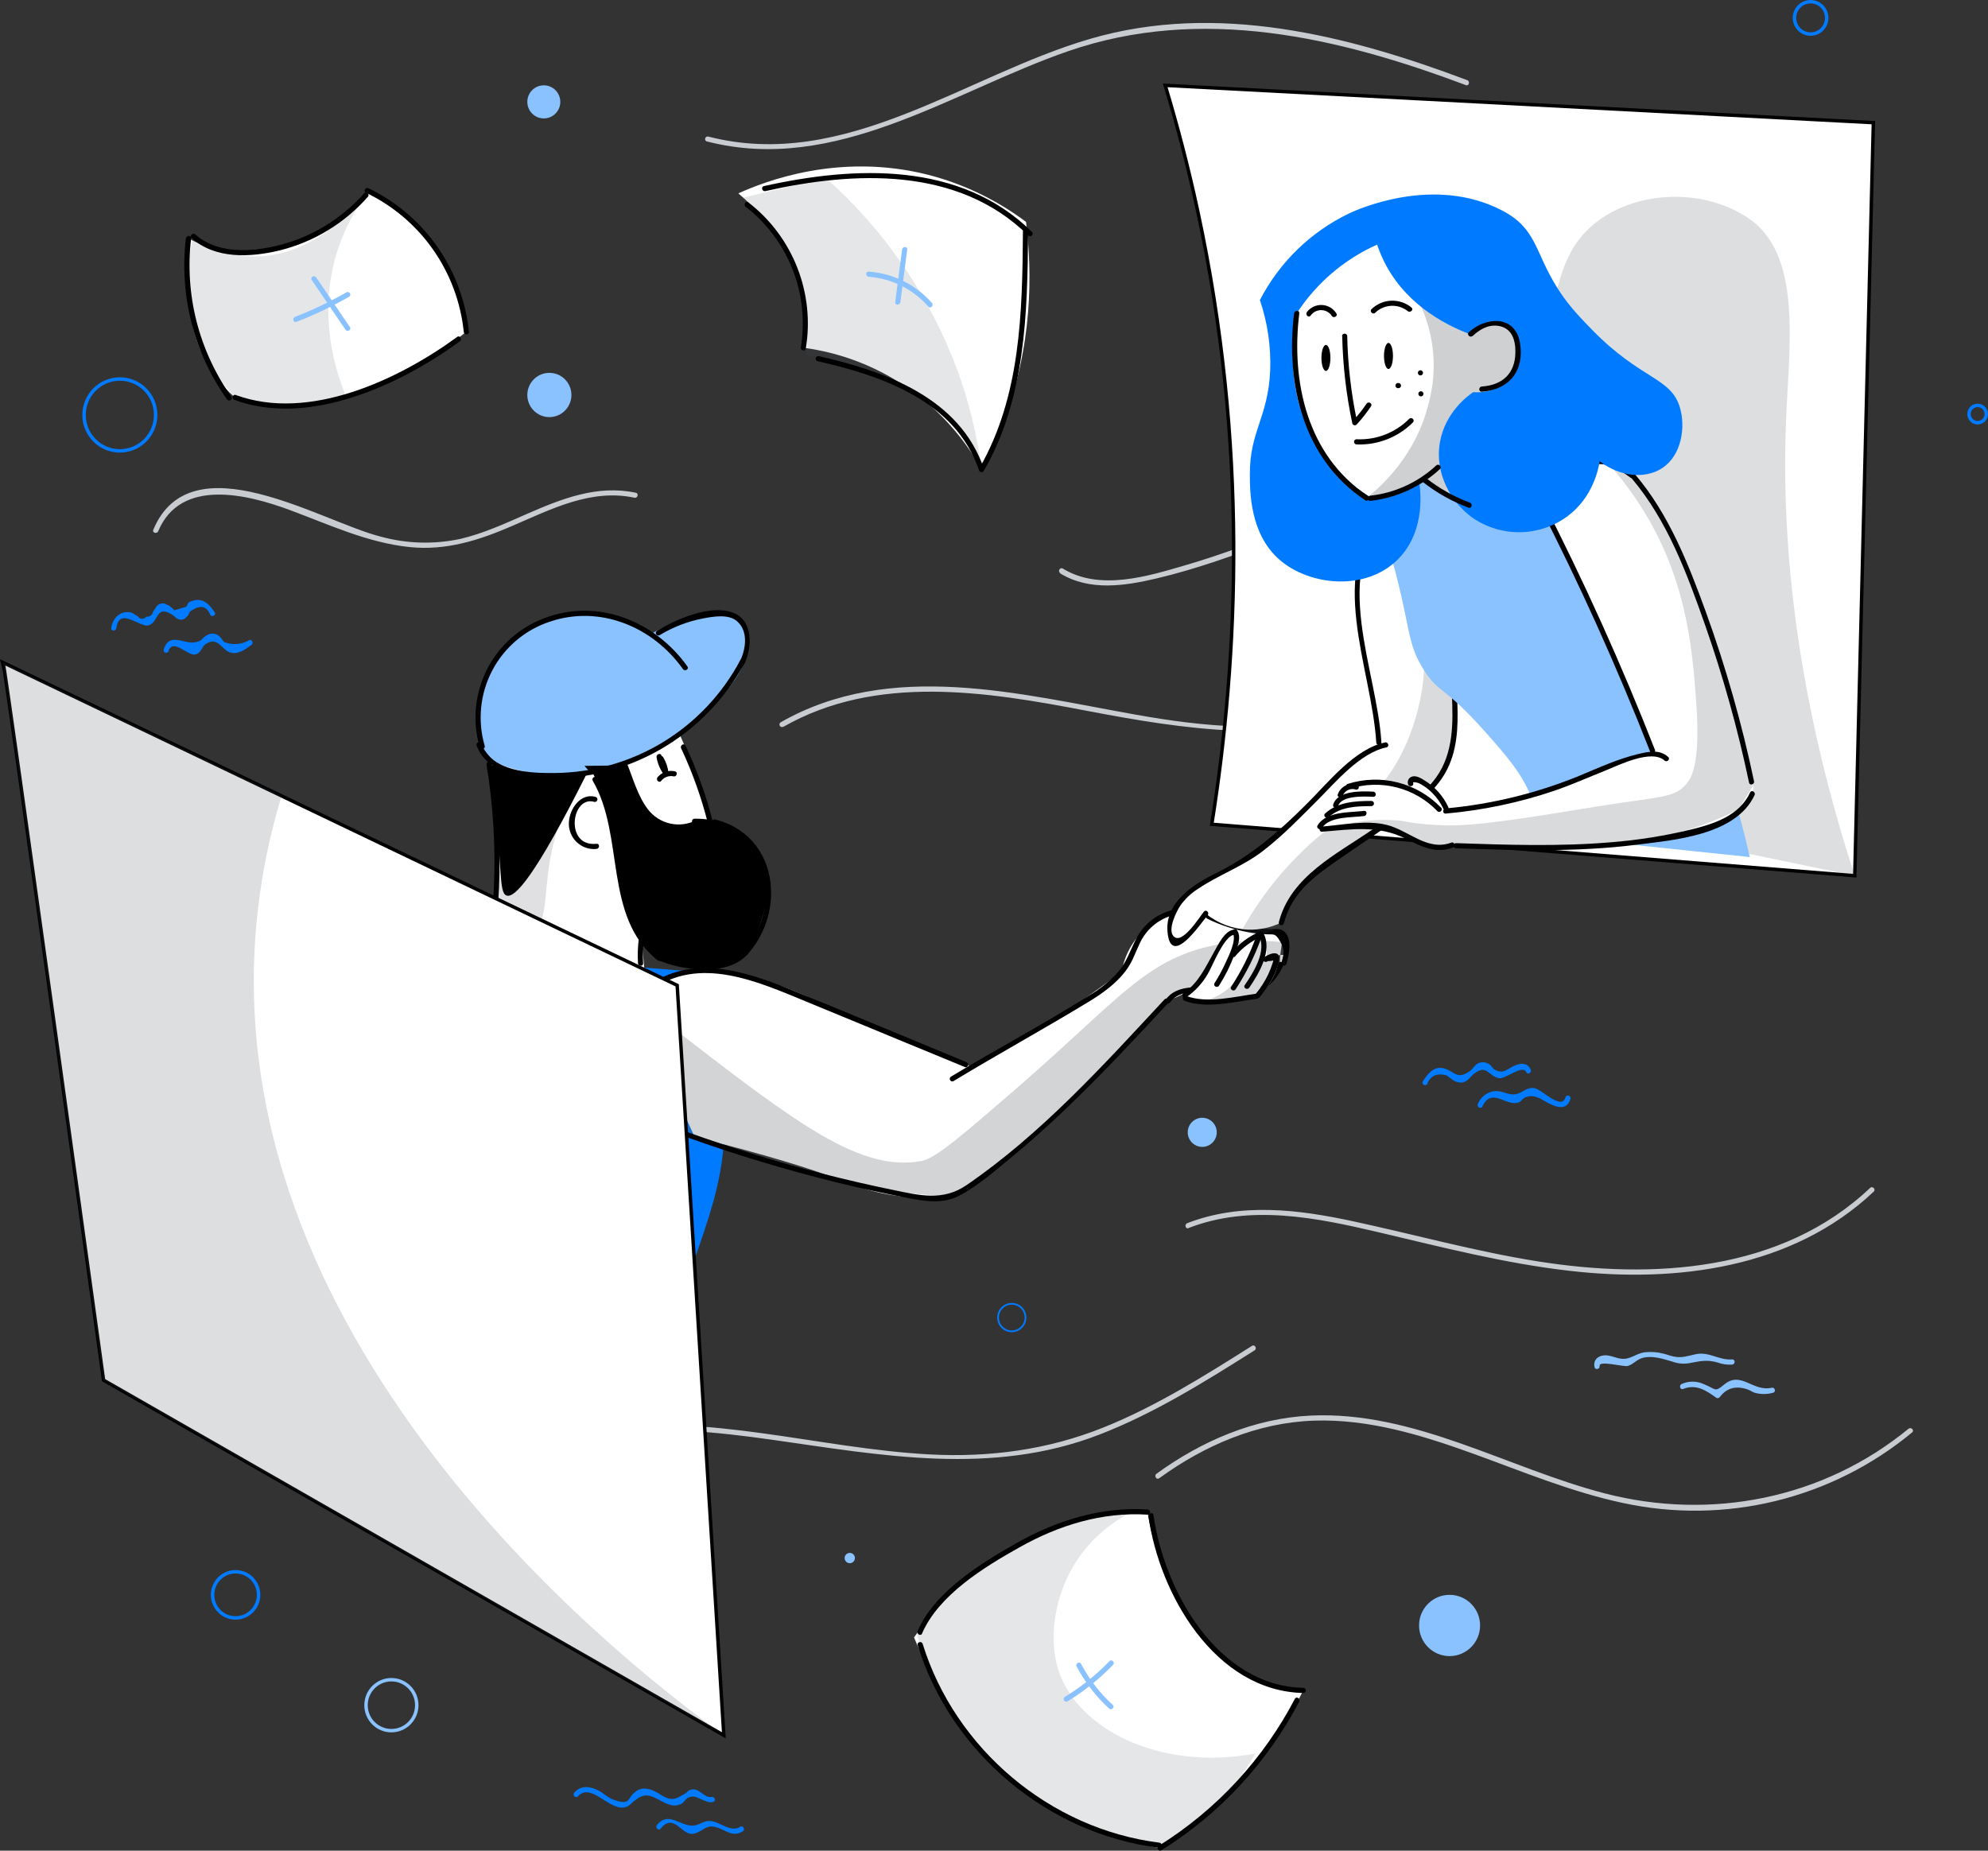 <svg width="580" height="540" viewBox="0 0 580 540" fill="none" xmlns="http://www.w3.org/2000/svg">
<rect x="0" y="0" width="580" height="540" fill="#333333" stroke="none"/>
<g clip-path="url(#clip0_2124_17078)">
<path d="M46.149 155.02C52.72 139.273 72.354 144.304 84.536 148.814C95.958 153.052 107.29 158.384 119.542 159.63C130.204 160.724 139.875 157.621 149.547 153.413C160.839 148.553 172.481 142.527 185.103 145.228C186.043 145.429 186.453 143.983 185.503 143.782C174.341 141.392 163.939 145.49 153.838 149.908C147.477 152.69 141.105 155.653 134.314 157.24C126.653 158.888 118.709 158.667 111.15 156.597C93.827 152.288 55.731 128.226 44.719 154.588C44.339 155.482 45.799 155.874 46.159 154.99L46.149 155.02Z" fill="#C8CCD1"/>
<path d="M133.552 438.909C154.435 412.547 195.402 415.871 224.898 420.049C257.173 424.618 289.259 430.765 320.704 418.613C336.787 412.396 351.489 403.177 366.032 394.008C366.842 393.496 366.092 392.19 365.272 392.702C351.339 401.49 337.267 410.358 321.944 416.514C305.661 423.052 288.658 425.301 271.185 424.377C238.67 422.64 206.414 412.105 173.689 417.106C158.356 419.446 142.423 425.311 132.492 437.845C131.891 438.598 132.942 439.672 133.552 438.909Z" fill="#C8CCD1"/>
<path d="M338.198 431.337C351.41 421.726 366.802 415.108 383.275 414.525C399.278 413.973 414.741 418.733 429.613 424.096C444.106 429.328 458.428 435.354 473.551 438.558C488.242 441.736 503.458 441.534 518.06 437.967C532.662 434.4 546.271 427.56 557.865 417.96C558.616 417.347 557.545 416.283 556.805 416.896C531.951 437.292 499.225 443.77 468.22 435.756C439.745 428.374 412.63 411.653 382.405 413.049C365.982 413.812 350.6 420.431 337.397 430.031C336.627 430.594 337.397 431.899 338.157 431.337H338.198Z" fill="#C8CCD1"/>
<path d="M346.74 358.326C364.853 351.296 384.177 355.313 402.43 359.611C420.683 363.91 439.046 368.65 457.779 370.789C488.915 374.424 522.981 370.106 546.665 347.691C547.365 347.018 546.305 345.953 545.605 346.616C519.7 371.171 481.994 373.35 448.588 368.037C430.465 365.155 412.802 360.244 394.889 356.378C378.886 352.913 362.053 350.814 346.37 356.91C345.48 357.251 345.87 358.707 346.77 358.356L346.74 358.326Z" fill="#C8CCD1"/>
<path d="M228.528 212.083C255.673 196.597 287.788 201.789 316.923 207.373C346.058 212.957 374.813 217.265 403.578 207.443C417.726 202.564 430.841 195.071 442.245 185.349C442.985 184.726 441.925 183.662 441.185 184.285C426.741 196.569 409.564 205.181 391.106 209.391C371.203 213.871 351.199 212.083 331.356 208.528C297.41 202.502 259.853 192.459 227.778 210.747C227.605 210.847 227.48 211.012 227.428 211.205C227.376 211.398 227.403 211.603 227.503 211.777C227.602 211.95 227.766 212.076 227.958 212.128C228.151 212.18 228.356 212.153 228.528 212.053V212.083Z" fill="#C8CCD1"/>
<path d="M309.283 167.292C317.935 172.565 328.126 170.968 337.508 168.759C349.11 166.027 360.332 161.93 371.514 157.712C393.958 149.235 416.712 140.066 441.106 140.639C441.305 140.639 441.496 140.56 441.636 140.418C441.777 140.277 441.856 140.085 441.856 139.886C441.856 139.686 441.777 139.494 441.636 139.353C441.496 139.212 441.305 139.132 441.106 139.132C418.922 138.57 397.978 146.032 377.505 153.785C367.143 157.712 356.791 161.719 346.15 164.832C334.888 168.146 320.925 172.515 310.083 165.906C309.253 165.404 308.503 166.71 309.323 167.212L309.283 167.292Z" fill="#C8CCD1"/>
<path d="M206.265 41.275C243.902 50.977 277.658 26.683 311.643 14.933C350.48 1.506 390.407 10.816 427.663 24.845C428.574 25.187 428.964 23.731 428.064 23.389C393.168 10.253 354.911 0.552 318.045 11.338C281.568 21.973 246.522 50.133 206.655 39.849C206.56 39.823 206.461 39.816 206.363 39.828C206.265 39.84 206.17 39.872 206.084 39.921C205.911 40.019 205.783 40.184 205.73 40.377C205.677 40.57 205.703 40.776 205.801 40.95C205.9 41.124 206.063 41.252 206.255 41.306L206.265 41.275Z" fill="#C8CCD1"/>
<path d="M156.496 114.789C156.894 114.789 157.275 114.63 157.557 114.348C157.838 114.065 157.996 113.682 157.996 113.282C157.996 112.883 157.838 112.5 157.557 112.217C157.275 111.935 156.894 111.776 156.496 111.776C156.098 111.776 155.717 111.935 155.435 112.217C155.154 112.5 154.996 112.883 154.996 113.282C154.996 113.682 155.154 114.065 155.435 114.348C155.717 114.63 156.098 114.789 156.496 114.789Z" fill="#007BFF"/>
<path d="M416.391 316.257C417.341 313.857 419.231 313.033 422.042 313.776C422.652 314.259 423.272 314.71 423.902 315.162C424.614 315.634 425.449 315.885 426.302 315.885C428.243 315.755 428.813 314.188 430.203 313.174C433.804 310.533 434.204 313.907 437.204 314.58C439.205 315.042 444.206 310.412 445.296 312.842C445.696 313.716 446.986 312.953 446.586 312.079C445.586 309.88 443.335 310.171 441.445 311.135C439.555 312.099 438.505 313.415 436.134 312.139C435.464 311.768 435.074 310.824 434.364 310.452C433.996 310.211 433.581 310.049 433.148 309.976C432.714 309.903 432.27 309.922 431.843 310.03C430.393 310.372 429.903 311.748 428.843 312.521C425.222 315.042 424.712 312.983 421.772 311.888C418.641 310.723 416.681 313.063 415.121 315.524C414.6 316.347 415.901 317.101 416.421 316.287L416.391 316.257Z" fill="#007BFF"/>
<path d="M432.463 322.875C435.274 317 439.314 323.015 443.085 321.66C443.855 321.388 444.085 320.716 444.645 320.394C447.166 319.008 449.206 320.465 451.276 321.619C453.707 322.975 457.147 324.391 458.178 320.545C458.212 320.359 458.176 320.168 458.077 320.008C457.978 319.848 457.822 319.731 457.641 319.68C457.46 319.63 457.267 319.649 457.099 319.735C456.932 319.821 456.803 319.966 456.737 320.143C455.647 324.16 449.736 317.833 447.736 317.512C445.315 317.12 444.415 318.848 442.245 319.259C439.844 319.721 438.244 317.964 435.664 318.436C434.667 318.618 433.732 319.051 432.947 319.693C432.162 320.336 431.552 321.168 431.173 322.112C430.753 322.975 432.043 323.749 432.463 322.875Z" fill="#007BFF"/>
<path d="M33.956 183.24C34.797 176.803 40.958 183.361 43.448 182.437C46.378 181.362 45.448 176.662 49.829 179.103C51.149 179.836 51.829 181.282 53.58 180.679C54.08 180.509 54.39 179.926 54.8 179.675C55.011 179.306 55.198 178.923 55.36 178.53C58.24 176.351 60.251 176.662 61.361 179.434C61.901 180.237 63.201 179.434 62.661 178.681C60.581 175.618 58.591 174.061 55.14 175.728C54.69 175.949 54.66 176.853 54.3 177.064L50.869 178.068C50.418 177.585 49.926 177.141 49.399 176.742C48.399 176.441 48.179 175.859 47.009 176.11C45.628 176.401 45.468 177.506 44.678 178.39C44.618 178.849 44.384 179.267 44.024 179.557C43.664 179.847 43.207 179.986 42.748 179.946C41.754 180.85 40.894 180.79 40.167 179.765C39.227 179.414 38.867 178.761 37.857 178.651C34.856 178.209 32.806 180.569 32.456 183.26C32.336 184.214 33.836 184.214 33.956 183.26V183.24Z" fill="#007BFF"/>
<path d="M49.15 189.989C50.39 186.123 54.8 191.335 56.801 190.994C58.801 190.652 58.741 188.694 60.111 187.85C63.882 185.53 64.602 190.029 67.663 190.511C69.783 190.843 71.793 189.336 73.364 188.171C74.134 187.599 73.364 186.293 72.604 186.866C71.531 187.461 70.342 187.816 69.12 187.906C67.898 187.996 66.67 187.819 65.522 187.388C64.972 187.077 64.632 186.153 64.102 185.761C63.636 185.294 63.03 184.994 62.378 184.907C61.725 184.82 61.063 184.951 60.492 185.279C58.671 186.193 59.431 186.986 56.751 187.438C53.6 187.981 49.38 184.295 47.749 189.547C47.459 190.471 48.9 190.873 49.2 189.949L49.15 189.989Z" fill="#007BFF"/>
<path d="M168.59 524.183C172.3 519.894 177.721 528.3 182.162 527.366C183.652 527.055 183.922 526.362 185.003 525.508C187.863 523.178 189.413 523.61 192.534 525.307C194.534 526.392 196.605 527.487 198.815 526.312C199.555 525.93 200.045 524.866 200.725 524.544C202.596 523.64 203.626 524.715 205.126 525.237C206.336 525.649 206.636 526.03 207.997 525.779C208.997 525.599 208.547 524.142 207.597 524.323C205.526 524.715 204.196 521.943 202.116 522.114C200.735 522.224 200.715 522.917 199.665 523.48C197.585 524.584 196.585 525.488 194.244 524.484C193.244 524.082 192.344 523.339 191.374 522.867C190.272 522.209 189.015 521.863 187.733 521.863C186.706 521.957 185.744 522.408 185.013 523.138C182.782 525.066 184.012 526.985 178.462 524.936C177.406 524.353 176.403 523.681 175.461 522.927C172.861 521.371 169.74 520.547 167.55 523.068C166.92 523.801 167.97 524.876 168.61 524.132L168.59 524.183Z" fill="#007BFF"/>
<path d="M192.724 533.582C196.414 529.043 198.545 534.858 201.645 535.099C203.806 535.27 205.546 532.809 207.716 532.94C211.077 533.14 213.347 536.525 216.718 534.325C217.518 533.803 216.768 532.498 215.958 533.03C213.157 534.858 209.957 531.453 207.136 531.333C205.036 531.242 204.006 532.709 201.955 532.699C198.285 532.699 194.954 528.461 191.663 532.518C191.063 533.271 192.114 534.336 192.724 533.582Z" fill="#007BFF"/>
<path d="M34.965 131.56C40.732 131.56 45.407 126.866 45.407 121.075C45.407 115.285 40.732 110.591 34.965 110.591C29.198 110.591 24.523 115.285 24.523 121.075C24.523 126.866 29.198 131.56 34.965 131.56Z" stroke="#007BFF" stroke-miterlimit="10"/>
<path d="M295.188 388.464C297.398 388.464 299.189 386.666 299.189 384.447C299.189 382.229 297.398 380.43 295.188 380.43C292.979 380.43 291.188 382.229 291.188 384.447C291.188 386.666 292.979 388.464 295.188 388.464Z" stroke="#007BFF" stroke-width="0.5" stroke-miterlimit="10"/>
<path d="M68.731 472.091C72.437 472.091 75.442 469.074 75.442 465.352C75.442 461.63 72.437 458.613 68.731 458.613C65.024 458.613 62.02 461.63 62.02 465.352C62.02 469.074 65.024 472.091 68.731 472.091Z" stroke="#007BFF" stroke-miterlimit="10"/>
<path d="M528.24 9.942C530.836 9.942 532.941 7.829 532.941 5.222C532.941 2.615 530.836 0.502 528.24 0.502C525.644 0.502 523.539 2.615 523.539 5.222C523.539 7.829 525.644 9.942 528.24 9.942Z" stroke="#007BFF" stroke-miterlimit="10"/>
<path d="M576.977 123.345C578.369 123.345 579.497 122.212 579.497 120.814C579.497 119.417 578.369 118.284 576.977 118.284C575.585 118.284 574.457 119.417 574.457 120.814C574.457 122.212 575.585 123.345 576.977 123.345Z" stroke="#007BFF" stroke-miterlimit="10"/>
<path d="M160.279 121.708C163.831 121.708 166.71 118.817 166.71 115.25C166.71 111.684 163.831 108.793 160.279 108.793C156.727 108.793 153.848 111.684 153.848 115.25C153.848 118.817 156.727 121.708 160.279 121.708Z" fill="#8AC2FF"/>
<path d="M158.658 34.557C161.315 34.557 163.469 32.394 163.469 29.727C163.469 27.059 161.315 24.896 158.658 24.896C156.002 24.896 153.848 27.059 153.848 29.727C153.848 32.394 156.002 34.557 158.658 34.557Z" fill="#8AC2FF"/>
<path d="M422.913 483.228C427.829 483.228 431.815 479.226 431.815 474.29C431.815 469.354 427.829 465.352 422.913 465.352C417.997 465.352 414.012 469.354 414.012 474.29C414.012 479.226 417.997 483.228 422.913 483.228Z" fill="#8AC2FF"/>
<path d="M350.758 334.645C353.095 334.645 354.989 332.743 354.989 330.397C354.989 328.051 353.095 326.149 350.758 326.149C348.422 326.149 346.527 328.051 346.527 330.397C346.527 332.743 348.422 334.645 350.758 334.645Z" fill="#8AC2FF"/>
<path d="M114.19 504.98C118.278 504.98 121.592 501.653 121.592 497.549C121.592 493.444 118.278 490.117 114.19 490.117C110.103 490.117 106.789 493.444 106.789 497.549C106.789 501.653 110.103 504.98 114.19 504.98Z" stroke="#8AC2FF" stroke-miterlimit="10"/>
<path d="M247.922 456.123C248.32 456.123 248.701 455.964 248.983 455.681C249.264 455.399 249.422 455.016 249.422 454.616C249.422 454.217 249.264 453.834 248.983 453.551C248.701 453.269 248.32 453.11 247.922 453.11C247.524 453.11 247.143 453.269 246.861 453.551C246.58 453.834 246.422 454.217 246.422 454.616C246.422 455.016 246.58 455.399 246.861 455.681C247.143 455.964 247.524 456.123 247.922 456.123Z" fill="#8AC2FF"/>
<path d="M466.72 398.578C466.32 396.84 473.791 398.899 474.881 398.578C476.661 398.045 477.431 396.649 479.432 396.167C482.272 395.494 485.203 396.519 487.893 397.292C489.719 397.97 491.706 398.079 493.594 397.603C496.595 397.041 498.335 396.74 501.246 397.603C502.552 398.073 503.942 398.265 505.326 398.166C506.326 398.095 506.326 396.589 505.326 396.659C501.486 396.941 498.615 394.329 494.754 395.133C492.374 395.635 490.754 396.318 488.293 395.816C487.293 395.615 486.293 395.203 485.293 394.972C483.475 394.5 481.586 394.37 479.722 394.591C477.151 395.002 475.721 396.71 473.111 396.469C471.48 396.328 469.79 395.364 468.11 395.464C466.04 395.605 464.769 396.971 465.219 398.929C465.429 399.873 466.88 399.471 466.67 398.527L466.72 398.578Z" fill="#8AC2FF"/>
<path d="M491.042 405.286C494.893 403.72 497.833 405.788 500.774 407.877C500.944 407.965 501.141 407.986 501.326 407.936C501.511 407.886 501.671 407.768 501.774 407.606C503.924 404.784 506.685 404.362 509.775 405.377C510.526 405.628 511.156 406.12 511.916 406.381C513.675 406.878 515.537 406.878 517.297 406.381C518.237 406.17 517.847 404.714 516.897 404.925C511.316 406.18 507.965 399.903 503.044 403.981C500.144 406.371 500.814 405.346 497.143 403.9C496.131 403.417 495.027 403.159 493.906 403.145C492.786 403.131 491.676 403.361 490.652 403.82C489.772 404.181 490.162 405.638 491.052 405.266L491.042 405.286Z" fill="#8AC2FF"/>
<path d="M54.976 69.566C54.478 73.829 54.361 78.127 54.626 82.411C55.036 89.23 55.686 99.775 62.547 109.366C64.282 111.801 66.296 114.023 68.549 115.984C73.683 117.506 79.007 118.291 84.361 118.314C96.273 118.314 105.095 114.478 113.366 110.762C121.484 107.099 129.104 102.411 136.04 96.812C135.821 94.132 135.362 91.477 134.67 88.879C129.739 70.259 114.176 59.755 107.125 55.577C104.19 59.237 100.763 62.472 96.943 65.188C93.093 67.929 85.151 73.573 73.789 73.955C67.248 74.131 60.771 72.62 54.976 69.566Z" fill="white"/>
<path d="M215.414 56.42C218.285 58.852 220.929 61.542 223.315 64.454C227.522 69.224 230.769 74.766 232.877 80.774C235.029 87.448 235.544 94.545 234.377 101.462C245.209 102.891 255.556 106.85 264.588 113.021C273.62 119.191 281.086 127.402 286.386 136.993C288.7 132.743 290.741 128.349 292.497 123.837C301.399 100.94 301.149 79.458 299.349 64.756C290.842 58.355 281.168 53.691 270.874 51.027C244.789 44.369 223.025 52.986 215.414 56.42Z" fill="white"/>
<path d="M266.665 477.775C267.665 480.235 269.225 483.62 271.235 487.557C274.046 493.07 278.357 501.506 284.628 509.199C295.91 523.008 309.502 529.435 315.193 532.076C322.589 535.48 330.402 537.884 338.427 539.227C344.302 535.592 349.83 531.42 354.94 526.764C365.339 517.256 373.903 505.906 380.204 493.281C375.91 493.079 371.68 492.152 367.692 490.539C358.79 486.914 353.75 480.828 350.119 476.349C339.857 463.675 336.217 449.575 334.776 441.199C321.337 441.414 308.143 444.849 296.292 451.218C284.441 457.587 274.277 466.706 266.645 477.815L266.665 477.775Z" fill="white"/>
<path opacity="0.14" d="M330.506 441.059C322.7 444.833 316.288 450.997 312.193 458.664C307.502 467.592 306.002 478.639 308.782 487.296C314.323 504.499 338.287 516.861 366.252 511.659C359.772 523.308 350.13 532.868 338.448 539.227C332.208 538.132 326.093 536.413 320.194 534.095C308.465 529.528 297.786 522.608 288.809 513.758C278.692 503.371 271.344 490.592 267.445 476.6C275.837 465.028 286.916 455.688 299.721 449.394C309.381 444.727 319.819 441.9 330.506 441.059Z" fill="#474C54"/>
<path opacity="0.14" d="M106.796 56.862C103.241 61.683 100.469 67.038 98.585 72.73C92.243 92.022 98.304 109.225 100.805 115.311C90.421 119.025 79.118 119.261 68.589 115.984C62.771 109.809 58.605 102.254 56.48 94.025C54.355 85.796 54.34 77.16 56.437 68.924C60.483 71.809 65.138 73.716 70.04 74.497C90.453 77.581 105.776 58.188 106.796 56.862Z" fill="#474C54"/>
<path opacity="0.14" d="M216.824 57.666C222.177 61.983 226.575 67.373 229.736 73.493C232.24 78.411 233.929 83.706 234.737 89.17C235.52 93.939 235.692 98.788 235.247 103.601C240.68 104.631 246.029 106.065 251.25 107.889C260.462 111.113 268.473 113.915 275.724 120.945C280.38 125.495 284.015 130.99 286.386 137.064C285.121 127.206 282.773 117.519 279.385 108.181C271.356 86.52 258.13 67.182 240.878 51.881L216.824 57.666Z" fill="#474C54"/>
<path d="M54.228 69.566C52.275 86.177 56.554 102.921 66.23 116.536C66.79 117.32 68.09 116.536 67.53 115.783C58.012 102.394 53.814 85.92 55.758 69.586C55.868 68.582 54.368 68.582 54.258 69.586L54.228 69.566Z" fill="black"/>
<path d="M55.907 69.476C62.818 75.652 72.999 75.12 81.491 73.091C91.492 70.636 100.506 65.169 107.325 57.424C107.965 56.701 106.905 55.637 106.265 56.36C100.335 63.092 92.69 68.074 84.151 70.771C75.61 73.423 64.148 74.788 56.957 68.391C56.237 67.748 55.176 68.803 55.897 69.456L55.907 69.476Z" fill="black"/>
<path d="M68.389 116.677C90.093 124.711 116.727 112.318 134.15 99.604C134.931 99.042 134.15 97.726 133.4 98.299C116.257 110.832 90.153 123.104 68.789 115.251C67.879 114.919 67.489 116.375 68.389 116.707V116.677Z" fill="black"/>
<path d="M106.756 56.229C114.578 59.971 121.312 65.668 126.31 72.775C131.309 79.882 134.405 88.159 135.301 96.812C135.391 97.817 136.891 97.817 136.801 96.812C135.901 87.898 132.735 79.365 127.607 72.031C122.479 64.698 115.561 58.811 107.516 54.934C106.646 54.512 105.885 55.808 106.756 56.229Z" fill="black"/>
<path d="M269.015 476.61C273.906 465.352 287.138 457.258 297.41 451.503C308.892 445.036 321.554 441.119 334.796 441.953C335.796 442.013 335.796 440.506 334.796 440.446C321.314 439.592 308.342 443.62 296.66 450.208C286.228 456.083 272.655 464.458 267.725 475.887C267.334 476.771 268.635 477.534 269.015 476.65V476.61Z" fill="black"/>
<path d="M335.075 442.494C338.285 465.261 354.488 493.401 380.222 493.994C380.421 493.994 380.612 493.914 380.753 493.773C380.894 493.632 380.973 493.44 380.973 493.241C380.973 493.041 380.894 492.849 380.753 492.708C380.612 492.567 380.421 492.487 380.222 492.487C355.198 491.905 339.635 464.157 336.525 442.063C336.385 441.109 334.945 441.51 335.075 442.464V442.494Z" fill="black"/>
<path d="M267.733 480.054C277.475 511.478 305.74 535.129 338.256 539.166C339.206 539.287 339.196 537.78 338.256 537.66C306.42 533.703 278.705 510.353 269.184 479.653C268.894 478.729 267.443 479.12 267.733 480.054Z" fill="black"/>
<path d="M338.835 539.88C355.857 529.278 369.744 514.294 379.052 496.485C379.502 495.621 378.212 494.858 377.762 495.721C368.579 513.306 354.876 528.102 338.075 538.574C337.265 539.086 338.015 540.392 338.835 539.88Z" fill="black"/>
<path d="M217.555 60.337C223.668 65.075 228.392 71.384 231.226 78.597C234.061 85.81 234.901 93.658 233.658 101.311C233.498 102.255 234.948 102.667 235.098 101.713C236.414 93.741 235.548 85.56 232.592 78.044C229.635 70.528 224.701 63.959 218.315 59.041C217.545 58.449 216.795 59.754 217.555 60.337Z" fill="black"/>
<path d="M223.276 55.758C249.28 49.923 279.506 48.527 299.999 68.723C300.689 69.406 301.75 68.341 301.059 67.658C280.186 47.081 249.441 48.386 222.876 54.301C221.936 54.512 222.336 55.969 223.276 55.758Z" fill="black"/>
<path d="M238.501 105.379C257.404 109.657 278.758 117.028 285.639 137.245C285.682 137.384 285.764 137.509 285.875 137.603C285.986 137.697 286.122 137.757 286.266 137.776C286.411 137.795 286.557 137.772 286.689 137.71C286.821 137.648 286.932 137.549 287.009 137.425C299.221 116.265 299.772 91.389 299.942 67.598C299.942 67.398 299.863 67.207 299.722 67.065C299.581 66.924 299.39 66.845 299.191 66.845C298.992 66.845 298.802 66.924 298.661 67.065C298.52 67.207 298.441 67.398 298.441 67.598C298.271 91.128 297.791 115.743 285.709 136.662L287.079 136.843C280.018 116.074 258.374 108.331 238.901 103.923C237.961 103.712 237.561 105.168 238.501 105.379Z" fill="black"/>
<path d="M311.462 496.414C316.329 493.462 320.791 489.883 324.734 485.769C325.404 485.066 324.344 484.002 323.674 484.705C319.811 488.73 315.439 492.232 310.672 495.119C309.842 495.621 310.602 496.927 311.422 496.414H311.462Z" fill="#8AC2FF"/>
<path d="M314.113 486.251C316.539 490.859 319.74 495.011 323.575 498.523C324.285 499.176 325.355 498.111 324.635 497.459C320.896 494.034 317.773 489.988 315.404 485.498C314.954 484.634 313.663 485.397 314.113 486.251Z" fill="#8AC2FF"/>
<path d="M253.45 80.764C260.166 81.251 266.418 84.385 270.843 89.481C271.483 90.204 272.544 89.14 271.903 88.416C267.193 83.043 260.562 79.752 253.45 79.257C252.45 79.177 252.5 80.684 253.45 80.764Z" fill="#8AC2FF"/>
<path d="M263.184 72.81L261.184 88.155C261.054 89.16 262.564 89.099 262.684 88.155L264.684 72.81C264.804 71.856 263.304 71.866 263.184 72.81Z" fill="#8AC2FF"/>
<path d="M86.503 93.91C91.787 91.858 96.912 89.414 101.836 86.599C101.921 86.549 101.996 86.482 102.055 86.403C102.115 86.324 102.159 86.234 102.184 86.138C102.209 86.042 102.215 85.942 102.202 85.843C102.188 85.745 102.156 85.65 102.106 85.564C102.056 85.479 101.99 85.404 101.911 85.344C101.832 85.284 101.742 85.24 101.647 85.215C101.551 85.189 101.451 85.183 101.353 85.197C101.255 85.21 101.161 85.243 101.076 85.293C96.26 88.054 91.245 90.447 86.073 92.454C85.183 92.805 85.563 94.261 86.463 93.91H86.503Z" fill="#8AC2FF"/>
<path d="M90.945 81.688L100.797 96.22C101.337 97.013 102.637 96.22 102.097 95.457L92.236 80.925C91.696 80.131 90.395 80.925 90.945 81.688Z" fill="#8AC2FF"/>
<path d="M139.397 278.466C129.766 292.102 121.615 306.734 115.083 322.112C101.692 353.991 95.315 388.399 96.39 422.981C103.744 432.332 113.395 439.6 124.395 444.071C154.4 456.012 182.185 440.948 186.405 438.568C187.438 428.155 189.03 417.806 191.176 407.566C199.328 368.208 210.53 355.283 211.4 329.624C211.76 318.858 210.399 303.04 201.558 283.427L139.397 278.466Z" fill="#007BFF"/>
<path d="M140.688 217.818C139.706 214.682 139.259 211.402 139.367 208.116C139.58 203.146 140.998 198.302 143.498 194.006C150.409 182.306 163.372 179.725 165.132 179.404C173.799 177.955 182.688 179.95 189.916 184.968C194.157 182.517 198.796 180.838 203.619 180.007C208.669 179.153 213.15 178.4 215.841 181.011C218.901 184.024 217.841 189.547 217.481 191.305C216.781 194.86 214.91 199.218 206.649 206.791C199.648 213.248 193.117 219.194 182.185 222.94C177.794 224.446 171.883 224.948 160.071 226.073C155.54 226.485 151.94 226.675 148.069 224.787C144.998 223.217 142.438 220.799 140.688 217.818Z" fill="#8AC2FF"/>
<path d="M170.523 223.472C172.467 225.586 174.076 227.988 175.294 230.592C177.415 235.192 177.185 238.375 177.925 243.899C178.817 251.417 180.579 258.805 183.176 265.913C185.316 271.456 186.436 274.278 189.177 276.819C194.768 281.931 202.069 282.001 204.409 282.031C207.68 282.031 212.021 282.102 215.921 279.209C219.532 276.518 220.722 272.812 222.172 268.293C223.623 263.774 225.063 259.254 223.403 253.65C222.117 249.583 219.591 246.024 216.181 243.477C212.85 240.904 208.863 239.327 204.679 238.928C199.885 235.955 195.011 232.792 190.057 229.437C187.056 227.429 184.132 225.397 181.285 223.341L170.523 223.472Z" fill="black"/>
<path d="M142.707 221.724C142.917 223.311 143.217 225.651 143.507 228.473C144.367 236.738 145.698 249.452 144.647 263.894C143.833 274.776 141.793 285.53 138.566 295.95C146.701 300.143 155.982 301.535 164.982 299.913C173.981 298.291 182.201 293.744 188.375 286.972L187.175 273.796C185.608 271.294 184.269 268.656 183.174 265.912C179.473 256.432 180.574 250.517 178.503 240.996C177.291 235.498 175.357 230.186 172.752 225.199C162.609 227.244 152.083 226.028 142.667 221.724H142.707Z" fill="white"/>
<path d="M182.414 222.598C183.077 225.23 183.988 227.792 185.135 230.25C187.285 234.88 188.705 237.933 191.796 239.721C196.376 242.382 201.797 240.615 203.478 239.992H207.248C206.582 237.314 205.798 234.579 204.898 231.787C203.022 225.794 200.808 219.912 198.267 214.172L182.414 222.598Z" fill="white"/>
<path opacity="0.17" d="M168.632 227.971C166.177 232.448 164.167 237.158 162.631 242.031C159.34 252.575 159.75 259.314 158.73 265.31C157.45 272.842 153.219 283.387 139.477 295.157C141.3 288.164 142.682 281.063 143.617 273.896C144.456 267.407 144.93 260.876 145.038 254.333C145.147 247.732 144.886 241.13 144.257 234.559L168.632 227.971Z" fill="#474C54"/>
<path d="M142.668 222.97C142.978 224.978 143.418 227.84 143.878 231.335C146.679 252.807 145.418 260.459 147.779 261.303C150.139 262.147 156.06 255.96 171.323 225.47C161.706 226.825 151.908 225.97 142.668 222.97Z" fill="black"/>
<path d="M198.716 218.33C202.009 225.354 204.625 232.678 206.527 240.203L207.447 239.269C205.856 238.986 204.242 238.858 202.626 238.887C202.427 238.887 202.237 238.967 202.096 239.108C201.955 239.249 201.876 239.441 201.876 239.641C201.876 239.84 201.955 240.032 202.096 240.173C202.237 240.315 202.427 240.394 202.626 240.394C204.108 240.293 205.597 240.405 207.047 240.725C207.174 240.757 207.307 240.755 207.433 240.72C207.559 240.684 207.674 240.617 207.767 240.524C207.859 240.431 207.926 240.316 207.962 240.189C207.997 240.063 207.999 239.929 207.967 239.801C206.03 232.158 203.368 224.719 200.016 217.587C199.606 216.703 198.306 217.466 198.716 218.34V218.33Z" fill="black"/>
<path d="M181.463 223.13C183.634 228.523 185.354 235.854 190.195 239.54C192.145 240.982 194.457 241.848 196.871 242.042C199.284 242.235 201.704 241.748 203.857 240.635C204.727 240.213 203.967 238.907 203.107 239.329C200.751 240.538 198.048 240.878 195.468 240.289C192.888 239.7 190.597 238.219 188.995 236.105C186.084 232.279 184.694 227.157 182.913 222.728C182.553 221.845 181.103 222.226 181.463 223.13Z" fill="black"/>
<path d="M208.279 240.564C225.512 244.923 227.772 265.742 216.81 277.632C216.15 278.335 217.21 279.41 217.87 278.697C229.592 265.983 227.002 243.748 208.679 239.108C208.584 239.082 208.484 239.075 208.386 239.087C208.288 239.099 208.193 239.131 208.107 239.179C208.022 239.228 207.946 239.294 207.885 239.372C207.825 239.45 207.78 239.54 207.754 239.636C207.727 239.731 207.72 239.831 207.732 239.929C207.744 240.028 207.776 240.123 207.825 240.209C207.873 240.295 207.939 240.371 208.016 240.432C208.094 240.493 208.184 240.538 208.279 240.564Z" fill="black"/>
<path d="M172.914 227.78C182.386 243.979 175.914 267.409 191.827 280.183C192.567 280.786 193.638 279.731 192.887 279.119C177.255 266.535 183.596 243.065 174.204 227.017C174.097 226.858 173.934 226.746 173.748 226.703C173.561 226.661 173.366 226.691 173.201 226.789C173.037 226.886 172.915 227.043 172.862 227.227C172.809 227.411 172.827 227.609 172.914 227.78Z" fill="black"/>
<path d="M141.946 223.13C145.873 247.034 144.79 271.497 138.765 294.956C138.739 295.052 138.732 295.152 138.744 295.25C138.756 295.348 138.788 295.444 138.836 295.53C138.885 295.616 138.95 295.692 139.028 295.753C139.106 295.814 139.195 295.859 139.29 295.885C139.386 295.911 139.485 295.919 139.583 295.907C139.681 295.894 139.776 295.863 139.862 295.814C139.948 295.765 140.023 295.699 140.084 295.621C140.145 295.543 140.189 295.453 140.216 295.358C146.297 271.637 147.377 246.903 143.386 222.739C143.226 221.784 141.786 222.186 141.946 223.13Z" fill="black"/>
<path d="M139.027 217.476C141.237 223.502 147.248 225.671 153.129 226.515C161.822 227.675 170.661 226.991 179.074 224.506C195.397 219.632 209.128 208.453 217.25 193.424C217.72 192.58 216.43 191.817 215.96 192.67C210.722 202.511 202.944 210.756 193.442 216.541C183.94 222.326 173.063 225.437 161.951 225.55C154.71 225.631 143.508 225.229 140.507 217.104C140.177 216.211 138.727 216.592 139.067 217.506L139.027 217.476Z" fill="black"/>
<path d="M141.408 217.616C139.268 210.258 140.072 202.353 143.646 195.581C147.221 188.809 153.286 183.704 160.551 181.351C175.174 176.46 190.556 182.968 199.258 195.24C199.818 196.024 201.118 195.24 200.558 194.477C191.136 181.201 174.313 174.392 158.711 180.417C151.438 183.154 145.463 188.549 141.986 195.522C138.508 202.495 137.783 210.531 139.958 218.017C140.238 218.941 141.688 218.55 141.408 217.616Z" fill="black"/>
<path d="M192.425 185.349C196.317 182.98 200.598 181.324 205.067 180.458C207.958 179.916 212.579 179.063 215.069 181.292C218.48 184.305 217.55 189.788 215.709 193.263C215.249 194.117 216.539 194.88 216.999 194.016C219.53 189.266 219.92 180.87 213.659 178.691C206.988 176.371 197.266 180.699 191.655 184.054C191.497 184.161 191.385 184.325 191.343 184.512C191.301 184.699 191.331 184.895 191.428 185.061C191.525 185.226 191.681 185.348 191.865 185.401C192.048 185.455 192.245 185.436 192.415 185.349H192.425Z" fill="black"/>
<path d="M192.174 221.704C192.919 222.883 193.39 224.214 193.554 225.601L194.954 225.219C193.939 223.846 193.27 222.248 193.004 220.559C192.844 219.555 191.404 220.007 191.554 220.951C191.849 222.768 192.569 224.488 193.654 225.972C194.034 226.494 195.154 226.424 195.054 225.591C194.875 223.939 194.336 222.348 193.474 220.931C192.964 220.107 191.664 220.86 192.174 221.694V221.704Z" fill="black"/>
<path d="M173.814 232.54C169.424 231.214 166.093 236.075 165.973 240.022C165.923 241.08 166.101 242.137 166.495 243.12C166.888 244.103 167.487 244.989 168.252 245.719C169.017 246.449 169.929 247.005 170.927 247.349C171.924 247.694 172.984 247.818 174.034 247.715C174.985 247.604 175.035 246.098 174.034 246.208C164.643 247.213 166.693 231.958 173.414 233.986C173.599 234.021 173.79 233.985 173.949 233.885C174.109 233.785 174.225 233.629 174.275 233.448C174.326 233.266 174.306 233.072 174.221 232.904C174.135 232.736 173.99 232.606 173.814 232.54Z" fill="black"/>
<path d="M191.737 280.022C198.868 283.216 212.22 285.104 218.181 278.385C218.821 277.662 217.761 276.598 217.111 277.321C211.65 283.487 198.968 281.619 192.497 278.727C191.627 278.335 190.856 279.631 191.737 280.022Z" fill="black"/>
<path d="M192.895 227.86C193.313 227.319 193.874 226.906 194.514 226.67C195.154 226.434 195.848 226.383 196.515 226.525C197.455 226.726 197.855 225.279 196.915 225.068C195.992 224.855 195.029 224.904 194.132 225.209C193.234 225.514 192.44 226.063 191.835 226.796C191.235 227.539 192.285 228.614 192.895 227.86Z" fill="black"/>
<path d="M186.423 273.595C186.077 276.063 185.98 278.56 186.133 281.047C186.193 282.051 187.693 282.051 187.633 281.047C187.476 278.702 187.553 276.347 187.863 274.017C187.993 273.073 186.553 272.661 186.423 273.615V273.595Z" fill="black"/>
<path d="M184.703 292.516C187.555 289.339 191.069 286.833 194.995 285.174C201.606 282.423 208.067 282.804 215.468 284.301C229.341 287.113 238.872 292.335 246.364 296.041C258.398 302.02 270.846 307.121 283.61 311.306C291.482 307.148 299.833 302.327 308.474 296.723C315.246 292.335 321.477 287.916 327.228 283.577C328.067 278.723 330.515 274.296 334.176 271.015C337.836 267.733 342.493 265.79 347.391 265.5C355.749 269.961 365.051 272.345 374.516 272.45C373.516 277.702 373.096 281.217 373.696 281.388C374.296 281.559 375.496 279.631 375.106 278.948C374.276 277.471 364.844 280.685 340.67 292.144C330.868 302.739 322.287 311.406 315.666 317.914C303.574 329.764 297.543 335.338 289.661 341.012C284.81 344.517 280.57 347.168 277.559 348.966C274.871 349.336 272.161 349.518 269.448 349.508C261.427 349.403 253.502 347.75 246.104 344.638C236.812 341.042 223.32 336.885 202.656 331.743L184.703 292.516Z" fill="white"/>
<path opacity="0.24" d="M183.172 289.332C186.452 292.074 191.523 296.241 197.844 301.122C233.01 328.298 251.224 342.016 268.857 338.762C272.937 338.009 280.599 331.381 295.911 318.135C324.916 293.028 332.918 281.468 350.991 276.567C358.506 274.583 366.325 274.024 374.045 274.92C375.415 278.114 375.045 279.992 374.525 281.067C371.734 287.092 358.632 282.583 345.67 289.171C343.199 290.416 342.029 291.421 332.978 300.369C316.195 316.869 311.304 322.262 305.663 327.575C297 335.714 287.533 342.946 277.408 349.157C270.407 348.765 263.016 348.022 255.224 346.807C236.391 343.857 217.996 338.564 200.465 331.05L183.172 289.332Z" fill="#474C54"/>
<path d="M189.802 289.061C203.854 278.586 221.117 286.43 235.299 292.285L281.537 311.366C282.428 311.727 282.818 310.271 281.937 309.91C264.724 302.799 247.532 295.619 230.279 288.589C217.156 283.236 201.594 278.395 189.041 287.755C188.281 288.328 189.041 289.633 189.802 289.051V289.061Z" fill="black"/>
<path d="M278.189 315.443C291.131 307.61 304.414 300.319 317.346 292.475C321.687 289.844 325.997 286.811 328.928 282.573C330.478 280.344 331.288 277.823 332.458 275.403C333.369 273.363 334.721 271.554 336.417 270.106C338.113 268.659 340.109 267.61 342.26 267.037C342.433 266.97 342.575 266.841 342.659 266.675C342.743 266.509 342.762 266.317 342.714 266.137C342.665 265.958 342.552 265.802 342.396 265.701C342.241 265.6 342.053 265.561 341.87 265.591C339.642 266.168 337.561 267.212 335.764 268.656C333.968 270.1 332.497 271.91 331.448 273.966C329.628 277.522 328.638 280.936 325.917 283.959C323.557 286.458 320.864 288.617 317.916 290.376C304.704 298.712 290.831 306.053 277.459 314.138C277.286 314.239 277.161 314.405 277.111 314.599C277.06 314.793 277.088 314.999 277.189 315.172C277.29 315.345 277.455 315.471 277.648 315.522C277.841 315.573 278.047 315.544 278.219 315.443H278.189Z" fill="black"/>
<path d="M200.275 331.783C214.491 336.892 228.959 341.267 243.622 344.889C250.643 346.63 257.708 348.183 264.816 349.549C269.997 350.553 275.137 351.376 279.998 348.815C285.359 345.983 290.24 341.645 294.911 337.819C300.442 333.279 305.773 328.499 310.914 323.568C321.295 313.676 331.067 303.161 340.839 292.656C341.489 291.943 340.429 290.879 339.769 291.592C321.886 310.834 303.762 330.889 281.959 345.823C275.027 350.553 268.216 348.775 260.555 347.209C253.774 345.816 247.029 344.263 240.321 342.549C226.909 339.124 213.677 335.027 200.635 330.357C199.725 330.036 199.334 331.482 200.245 331.813L200.275 331.783Z" fill="black"/>
<path d="M352.2 268.061C356.03 269.936 360.099 271.271 364.292 272.028C365.908 272.309 367.537 272.5 369.173 272.601C371.664 272.751 372.004 272.129 373.474 274.69C374.834 277.08 374.624 278.295 373.864 280.866C373.829 281.051 373.865 281.243 373.965 281.403C374.064 281.563 374.22 281.68 374.401 281.731C374.582 281.781 374.775 281.762 374.942 281.676C375.11 281.59 375.239 281.445 375.304 281.268C376.194 278.255 377.305 272.792 373.724 271.225C372.733 271.056 371.724 271.023 370.724 271.125C368.696 271.061 366.675 270.866 364.672 270.542C360.604 269.812 356.653 268.528 352.93 266.726C352.06 266.314 351.3 267.61 352.18 268.021L352.2 268.061Z" fill="black"/>
<path d="M341.31 292.556C345.601 286.53 357.983 290.819 364.184 289.905C369.365 289.141 372.186 286.45 374.346 281.81C374.756 280.936 373.466 280.173 373.056 281.057C368.745 290.256 360.353 288.469 351.822 288.087C347.561 287.916 342.7 287.966 340.02 291.763C339.46 292.556 340.76 293.309 341.31 292.516V292.556Z" fill="black"/>
<path d="M0.922 193.343C1.532 194.93 30.217 402.705 30.217 402.705L211.178 506.336C206.637 433.399 202.1 360.455 197.566 287.504L0.922 193.343Z" fill="white" stroke="black" stroke-miterlimit="10"/>
<path opacity="0.18" d="M82.156 232.229C77.723 246.74 75.079 261.742 74.284 276.899C67.983 399.642 188.084 489.625 211.178 506.336L30.147 402.695C20.432 332.918 10.69 263.134 0.922 193.343L82.156 232.229Z" fill="#474C54"/>
<path d="M339.949 24.906C343.48 36.576 346.7 48.868 349.471 61.753C364.093 129.793 361.363 191.456 353.542 240.515L541.124 255.518L546.555 35.793L339.949 24.906Z" fill="white" stroke="black" stroke-miterlimit="10"/>
<path opacity="0.18" d="M448.817 139.233C448.038 127.364 448.629 115.445 450.577 103.712C453.818 84.249 455.668 73.102 465.02 65.389C476.551 55.878 496.025 54.432 509.887 63.511C525.89 74.026 521.979 100.81 521.109 121.709C519.769 153.574 522.579 198.566 541.113 255.549L496.225 246.229C495.625 244.14 495.005 242.061 494.355 239.972C483.432 204.612 468.133 170.768 448.817 139.233Z" fill="#474C54"/>
<path d="M408.268 143.792C407.408 144.887 406.188 146.484 404.828 148.482C403.828 149.909 399.567 156.215 397.516 161.759C395.406 167.463 395.596 172.575 396.236 179.414C397.436 191.96 399.441 204.416 402.237 216.703C397.115 220.673 392.204 224.91 387.525 229.397C381.984 234.7 381.404 235.905 376.003 240.776C369.142 246.952 365.721 250.045 360.24 252.877C356.449 254.835 354.429 255.277 350.168 258.089C344.117 262.106 342.647 264.858 342.027 266.354C340.677 269.669 340.557 274.007 342.027 274.72C343.497 275.433 346.858 272.099 348.828 270.06C349.889 268.972 350.866 267.804 351.749 266.565C355.281 269.446 359.653 271.093 364.201 271.255C367.527 271.355 370.828 270.645 373.822 269.187C374.421 266.719 375.371 264.352 376.643 262.157C379.773 256.733 383.824 254.233 391.455 249.101C401.517 242.392 406.528 238.707 407.718 237.833C416.47 231.376 419.3 228.473 421.351 224.376C422.931 221.242 423.441 218.601 424.141 214.946C425.188 208.594 425.414 202.133 424.811 195.724C423.751 185.078 418.58 166.258 408.268 143.792Z" fill="white"/>
<path d="M349.029 287.535C350.27 286.063 351.368 284.476 352.309 282.795C354.66 278.938 354.72 277.683 356.87 274.881C357.99 273.435 359.45 271.537 360.291 271.868C361.411 272.29 360.831 276.337 360.641 277.583C361.481 274.188 364.931 272.682 367.142 273.676C369.012 274.519 370.142 277.261 369.242 279.943C371.472 278.938 372.193 279.42 372.433 279.631C373.613 280.696 371.973 284.311 370.902 286.099C369.933 287.823 368.585 289.303 366.962 290.427C365.191 291.612 363.471 292.044 353.049 292.155C347.958 292.205 346.048 292.155 345.798 291.321C345.548 290.487 346.968 289.885 349.029 287.535Z" fill="white"/>
<path opacity="0.2" d="M413.481 155.844C413.781 160.012 414.191 166.198 414.571 173.7C415.281 187.639 415.641 194.609 415.301 197.923C414.821 202.653 412.531 219.153 400.639 231.747C393.638 239.169 389.467 238.687 378.515 249.824C374.688 253.685 371.185 257.857 368.043 262.297C366.037 265.138 364.184 268.085 362.492 271.125C364.059 272.206 365.947 272.716 367.843 272.571C369.019 272.448 370.158 272.085 371.19 271.505C372.222 270.925 373.125 270.139 373.844 269.197C374.98 265.339 376.84 261.736 379.325 258.581C382.596 254.454 385.566 252.947 393.988 247.424C401.499 242.483 405.26 240.002 408.75 237.14C414.661 232.259 419.552 228.232 422.493 221.825C425.353 215.568 425.173 209.613 424.563 203.346C422.853 185.781 418.092 168.899 413.481 155.844Z" fill="#474C54"/>
<path opacity="0.22" d="M350.949 292.124C353.23 291.608 355.384 290.635 357.28 289.262C364.732 283.789 365.172 273.485 367.142 273.655C367.802 273.716 368.592 274.951 369.242 279.922C370.933 279.239 371.993 279.139 372.433 279.611C373.38 280.635 371.469 284.317 366.702 290.658L350.949 292.124Z" fill="#474C54"/>
<path d="M404.298 147.91C386.525 166.991 400.167 194.528 401.528 216.663C401.588 217.667 403.088 217.667 403.028 216.663C401.698 195.01 388.025 167.624 405.358 148.974C406.018 148.271 404.958 147.197 404.298 147.91Z" fill="black"/>
<path d="M404.119 216.633C395.347 218.441 387.606 228.182 381.565 234.238C373.433 242.382 365.342 249.553 354.96 254.675C348.219 257.999 339.757 263.251 340.638 272.069C341.638 282.343 350.039 269.809 352.33 267.048C352.95 266.304 351.89 265.24 351.269 265.983C349.919 267.6 344.808 275.956 342.338 273.133C340.608 271.125 343.248 265.933 344.338 264.266C345.722 262.318 347.468 260.657 349.479 259.375C355.65 255.217 362.621 252.827 368.572 248.217C374.243 243.829 379.234 238.657 384.295 233.595C389.696 228.202 396.797 219.656 404.499 218.079C405.449 217.878 405.049 216.432 404.099 216.623L404.119 216.633Z" fill="black"/>
<path d="M423.582 202.553C423.972 210.848 424.082 219.696 419.051 226.756C414.42 233.243 407.049 237.451 400.608 241.91C390.096 249.191 376.604 255.599 373.113 269.026C373.087 269.122 373.079 269.221 373.092 269.32C373.104 269.418 373.135 269.513 373.184 269.6C373.233 269.686 373.298 269.762 373.376 269.823C373.454 269.884 373.543 269.928 373.638 269.955C373.733 269.981 373.833 269.989 373.931 269.976C374.029 269.964 374.124 269.933 374.209 269.884C374.295 269.835 374.371 269.769 374.432 269.691C374.492 269.613 374.537 269.523 374.563 269.428C376.934 260.208 383.755 255.448 391.176 250.346C397.937 245.656 404.878 241.147 411.46 236.196C416.11 232.701 420.461 228.684 422.792 223.251C425.602 216.783 425.402 209.522 425.082 202.633C425.082 201.629 423.532 201.629 423.582 202.633V202.553Z" fill="black"/>
<path d="M346.059 291.01C348.631 289.257 350.775 286.943 352.331 284.241C353.741 281.951 357.141 272.933 360.102 272.762C361.102 272.712 361.102 271.205 360.102 271.256C357.361 271.416 355.401 275.634 354.251 277.683C351.74 282.112 349.7 286.822 345.309 289.734C344.499 290.267 345.249 291.562 346.059 291.03V291.01Z" fill="black"/>
<path d="M359.65 272.23C360.89 274.238 358.37 279.129 357.6 280.836C356.661 282.922 355.571 284.936 354.339 286.862C353.819 287.685 355.119 288.439 355.639 287.625C357.466 284.754 358.984 281.698 360.17 278.506C360.95 276.357 362.301 273.636 360.94 271.476C360.43 270.653 359.13 271.406 359.65 272.23Z" fill="black"/>
<path d="M360.349 279.059C362.465 276.501 365.166 274.496 368.221 273.214L367.221 272.943C369.741 277.331 365.69 283.769 363.15 287.454C362.6 288.248 363.9 289.001 364.45 288.208C367.331 284.04 371.401 277.16 368.521 272.139C368.416 271.979 368.256 271.863 368.072 271.813C367.888 271.763 367.692 271.782 367.521 271.868C364.347 273.204 361.543 275.292 359.349 277.954C358.729 278.687 359.779 279.762 360.409 279.018L360.349 279.059Z" fill="black"/>
<path d="M366.42 273.455C364.582 278.538 362.158 283.388 359.199 287.906C358.659 288.71 359.959 289.473 360.489 288.659C363.53 284.033 366.021 279.065 367.911 273.856C368.241 272.943 366.8 272.551 366.47 273.455H366.42Z" fill="black"/>
<path d="M369.774 280.455C371.774 280.374 372.414 280.033 371.714 279.45C371.594 279.953 371.454 280.455 371.314 280.927C370.957 282.081 370.519 283.209 370.004 284.301C369.047 286.312 367.848 288.198 366.433 289.915C365.823 290.658 366.883 291.723 367.493 290.98C369.914 288.017 372.754 283.799 373.164 279.852C373.464 276.99 369.984 278.366 368.713 279.43C367.963 280.053 369.033 281.118 369.774 280.495V280.455Z" fill="black"/>
<path d="M345.596 292.024C351.937 294.424 360.219 292.295 366.7 291.431C367.64 291.311 367.7 289.794 366.7 289.925C360.359 290.769 352.167 292.938 345.996 290.568C345.086 290.226 344.696 291.682 345.596 292.024Z" fill="black"/>
<path d="M400.441 145.47C401.912 149.537 404.192 156.135 406.442 164.44C411.633 183.361 410.363 187.539 415.394 195.463C419.795 202.392 421.395 200.173 432.817 212.997C439.978 221.032 443.819 225.571 446.539 232.079C448.067 235.81 449.115 239.721 449.66 243.718L510.51 250.075C504.122 221.909 493.577 194.859 479.225 169.823C472.275 157.726 464.453 146.156 455.821 135.206C448.22 133.127 429.216 129.18 410.693 138.621C407.028 140.506 403.589 142.803 400.441 145.47Z" fill="#8AC2FF"/>
<path d="M449.265 146.193C450.477 144.208 451.943 142.392 453.626 140.79C456.026 138.51 459.377 135.337 464.358 134.814C470.149 134.212 474.569 137.576 476.12 138.751C479.29 141.171 480.88 143.913 482.901 147.619C489.902 160.534 492.052 166.007 492.052 166.007C496.483 177.315 498.703 182.979 502.054 193.785C504.965 203.175 508.405 215.408 511.626 230.02C510.798 232.532 509.397 234.816 507.535 236.688C505.268 238.836 502.477 240.346 499.444 241.067C473.239 248.097 439.153 247.183 439.153 247.183C435.453 247.082 430.152 246.912 423.651 246.58C421.595 247.176 419.437 247.326 417.319 247.022C413.719 246.48 412.449 244.843 408.698 243.226C405.154 241.728 401.341 240.976 397.496 241.017C391.555 241.167 386.814 243.598 385.744 241.931C385.515 241.525 385.414 241.059 385.454 240.595C385.551 240.096 385.758 239.626 386.061 239.219C386.364 238.812 386.755 238.479 387.204 238.245C387.519 237.704 387.877 237.19 388.274 236.708C388.733 236.144 389.246 235.626 389.805 235.162C389.937 234.475 390.134 233.802 390.395 233.153C390.909 231.93 391.629 230.805 392.525 229.829C394.456 227.871 397.826 228.092 401.847 228.403C404.934 228.652 407.984 229.248 410.938 230.18C411.108 228.272 411.578 227.168 412.359 226.866C414.112 226.197 417.42 229.544 422.28 236.909C427.884 236.407 433.443 235.494 438.913 234.177C445.034 232.692 451.035 230.748 456.866 228.363C463.407 225.681 465.278 224.255 471.149 222.437C474.816 221.305 478.569 220.472 482.371 219.947C479.29 212.103 476.6 205.566 474.579 200.745C466.088 180.519 459.107 165.997 457.216 162.09C453.986 155.462 451.215 149.979 449.265 146.193Z" fill="white"/>
<path opacity="0.21" d="M468.669 134.604C471.769 138.028 474.626 141.665 477.22 145.49C491.913 167.152 493.703 188.493 494.873 204.913C496.174 223.11 493.433 227.097 491.873 228.875C488.372 232.842 485.052 232.29 466.128 235.282C454.506 237.13 433.963 240.796 423.541 240.836C420.156 240.831 416.773 240.637 413.409 240.253C410.879 239.932 409.479 239.55 408.268 239.44C402.282 238.894 396.246 239.425 390.445 241.007C396.193 239.985 402.107 240.462 407.618 242.393C410.895 243.556 413.967 245.234 416.72 247.364L424.451 246.239C437.183 246.922 447.965 246.902 456.167 246.681C476.84 246.139 484.672 244.301 488.172 243.367C494.755 241.645 501.14 239.238 507.225 236.186L511.306 229.508C510.876 227.549 510.196 224.486 509.306 220.841C505.063 202.704 499.473 184.912 492.583 167.614C484.582 147.75 484.502 153.394 479.671 142.919C478.822 140.94 477.54 139.179 475.92 137.767C473.834 136.071 471.327 134.977 468.669 134.604Z" fill="#474C54"/>
<path d="M448.618 146.574C460.749 170.224 471.688 194.471 481.393 219.224C481.743 220.117 483.193 219.726 482.843 218.822C473.093 193.943 462.104 169.572 449.918 145.801C449.468 144.937 448.177 145.69 448.618 146.554V146.574Z" fill="black"/>
<path d="M486.661 220.851C484.151 218.581 481.01 219.294 477.95 220.017C471.949 221.443 466.378 224.034 460.707 226.394C448.272 231.469 435.158 234.668 421.79 235.885C420.84 235.975 420.79 237.481 421.79 237.391C432.563 236.439 443.186 234.207 453.436 230.743C458.526 228.995 463.437 226.806 468.438 224.807C472.439 223.18 481.87 218.521 485.631 221.915C486.351 222.568 487.411 221.503 486.691 220.851H486.661Z" fill="black"/>
<path d="M476.102 139.635C486.474 151.917 492.195 167.393 497.466 182.387C502.729 197.416 507.013 212.774 510.288 228.363C510.488 229.307 511.938 228.915 511.738 227.961C508.204 211.124 503.488 194.559 497.626 178.39C492.505 164.33 486.914 150.12 477.162 138.57C476.542 137.837 475.482 138.902 476.102 139.635Z" fill="black"/>
<path d="M424.773 247.514C442.246 248.107 459.829 248.689 477.232 246.51C488.314 245.114 506.427 243.768 511.898 231.998C512.298 231.124 511.008 230.351 510.598 231.235C507.457 237.994 500.256 240.324 493.545 242.001C485.743 243.89 477.803 245.153 469.801 245.777C454.798 247.032 439.796 246.53 424.793 246.018C423.793 246.018 423.793 247.494 424.793 247.524L424.773 247.514Z" fill="black"/>
<path d="M423.441 245.857C416.44 248.468 411.049 242.322 404.628 240.705C398.627 239.199 391.756 240.705 385.735 241.177C384.734 241.257 384.734 242.764 385.735 242.683C394.486 241.99 402.177 240.675 410.309 244.813C414.729 247.052 418.89 249.151 423.841 247.313C424.741 246.972 424.351 245.516 423.441 245.857Z" fill="black"/>
<path d="M422.524 235.463C421.033 232.247 418.624 229.549 415.603 227.71C414.603 227.097 413.122 226.153 411.882 226.625C411.663 226.701 411.462 226.821 411.29 226.977C411.118 227.132 410.979 227.321 410.881 227.532C410.783 227.743 410.728 227.971 410.72 228.203C410.711 228.436 410.75 228.668 410.832 228.885C411.152 229.789 412.602 229.397 412.282 228.483C412.082 227.921 413.952 228.483 414.042 228.563C414.5 228.796 414.944 229.054 415.373 229.337C416.263 229.919 417.091 230.592 417.843 231.345C419.244 232.746 420.385 234.385 421.214 236.186C421.634 237.06 422.924 236.296 422.514 235.433L422.524 235.463Z" fill="black"/>
<path d="M420.38 235.624C416.934 232.055 412.567 229.52 407.767 228.303C402.968 227.086 397.925 227.236 393.205 228.734C392.285 229.026 392.685 230.482 393.605 230.191C398.074 228.748 402.856 228.592 407.408 229.74C411.961 230.889 416.101 233.296 419.36 236.688C420.04 237.381 421.1 236.317 420.42 235.624H420.38Z" fill="black"/>
<path d="M385.696 241.599C387.816 238.144 394.447 238.586 397.958 238.114C398.908 238.004 398.958 236.497 397.958 236.608C393.757 237.12 386.956 236.668 384.406 240.836C383.895 241.669 385.196 242.423 385.696 241.599Z" fill="black"/>
<path d="M387.656 238.426C391.076 235.353 395.757 235.242 400.108 235.212C400.307 235.212 400.498 235.133 400.638 234.991C400.779 234.85 400.858 234.659 400.858 234.459C400.858 234.259 400.779 234.067 400.638 233.926C400.498 233.785 400.307 233.706 400.108 233.706C395.317 233.706 390.336 233.997 386.596 237.361C385.876 238.014 386.936 239.068 387.656 238.426Z" fill="black"/>
<path d="M390.404 235.182C391.344 232.028 398.135 232.37 400.636 232.5C401.636 232.55 401.636 231.044 400.636 230.994C397.275 230.813 390.204 230.622 388.954 234.78C388.674 235.714 390.124 236.106 390.404 235.182Z" fill="black"/>
<path d="M391.745 232.169C392.033 231.445 392.582 230.857 393.284 230.523C393.985 230.19 394.786 230.135 395.526 230.371C396.446 230.672 396.846 229.216 395.926 228.925C394.805 228.585 393.597 228.691 392.551 229.22C391.505 229.749 390.701 230.66 390.305 231.767C389.965 232.681 391.415 233.073 391.745 232.169Z" fill="black"/>
<path d="M456.126 139.374C459.127 137.586 462.207 135.688 465.738 135.437C469.739 135.146 472.679 137.184 475.74 139.404C476.52 139.976 477.27 138.671 476.49 138.098C473.409 135.869 470.239 133.75 466.288 133.85C462.337 133.951 458.697 136.08 455.366 138.068C454.546 138.57 455.296 139.876 456.126 139.374Z" fill="black"/>
<path d="M377.806 94.282C376.983 99.699 376.906 105.204 377.576 110.642C378.324 117.268 380.443 123.665 383.797 129.422C387.739 135.987 393.236 141.473 399.799 145.39C401.57 145.202 403.325 144.887 405.05 144.446C408.747 143.501 412.284 142.009 415.542 140.017C417.301 141.508 419.208 142.814 421.233 143.913C425.817 146.366 430.896 147.739 436.086 147.931C440.563 142.544 444.094 136.431 446.528 129.854C448.748 123.828 454.899 107.117 447.008 92.063C444.127 86.559 440.496 83.446 436.326 79.871C427.974 72.72 417.052 63.36 403.32 65.981C388.097 68.884 379.756 84.5 378.316 91.44C378.206 91.771 378.016 92.866 377.806 94.282Z" fill="white"/>
<path opacity="0.26" d="M402.782 74.016C409.054 79.11 413.722 85.919 416.223 93.619C418.723 101.32 418.95 109.583 416.875 117.41C413.224 132.886 402.772 142.086 398.691 145.319C401.552 144.677 404.612 143.863 407.843 142.819C410.603 141.935 413.174 140.981 415.524 140.017C417.285 141.506 419.192 142.811 421.215 143.913C424 145.413 426.984 146.506 430.077 147.157C436.898 139.486 442.054 130.474 445.219 120.694C448.13 111.596 450.75 103.371 447.11 95.085C443.379 86.599 435.168 82.833 427.746 79.439C419.9 75.88 411.392 74.032 402.782 74.016Z" fill="#474C54"/>
<path d="M378.298 91.46C384.028 82.627 392.185 75.65 401.782 71.374C402.498 73.525 403.402 75.609 404.482 77.601C411.213 89.943 423.215 95.387 429.066 97.596C431.427 94.653 435.067 93.418 437.988 94.473C441.628 95.788 442.569 100.006 442.819 101.151C443.353 103.746 442.952 106.447 441.688 108.774C439.488 112.63 434.827 114.799 429.806 114.418C428.336 115.422 421.665 120.212 420.105 129.02C418.494 138.058 423.255 146.625 429.806 151.204C433.886 153.961 438.713 155.388 443.629 155.291C448.546 155.194 453.313 153.578 457.281 150.662C464.832 145.078 466.383 136.602 466.703 134.594C472.604 139.123 479.975 139.836 484.926 136.602C490.687 132.816 491.767 124.551 490.137 118.987C487.526 110.019 478.875 110.953 464.552 96.29C459.311 90.938 456.921 88.116 454.191 83.757C447.689 73.343 448.36 66.684 438.188 61.392C418.384 51.088 396.281 61.02 393.73 62.205C382.494 67.568 373.311 76.468 367.576 87.553C369.818 94.164 370.835 101.132 370.576 108.111C369.976 121.809 364.575 125.856 364.645 138.41C364.645 143.662 364.735 155.834 373.267 163.296C382.018 170.938 398.601 172.696 408.023 163.025C416.304 154.518 414.284 142.075 414.024 140.599L400.491 145.44C395.425 142.643 390.942 138.892 387.289 134.393C373.507 117.25 377.477 95.527 378.298 91.46Z" fill="#007BFF"/>
<path d="M377.547 91.46C375.036 111.987 380.217 134.031 398.32 145.972C399.12 146.504 399.88 145.199 399.07 144.666C381.427 133.037 376.606 111.415 379.067 91.44C379.187 90.436 377.687 90.496 377.567 91.44L377.547 91.46Z" fill="black"/>
<path d="M399.782 146.143C407.371 145.314 414.495 142.061 420.106 136.863C420.816 136.211 419.756 135.146 419.036 135.799C413.722 140.733 406.975 143.83 399.782 144.637C398.832 144.747 398.782 146.253 399.782 146.143Z" fill="black"/>
<path d="M391.591 98.118C391.777 106.669 392.765 115.182 394.542 123.547C394.579 123.673 394.648 123.787 394.742 123.879C394.836 123.971 394.952 124.037 395.079 124.07C395.205 124.103 395.339 124.103 395.465 124.07C395.592 124.036 395.708 123.97 395.802 123.878C397.336 122.214 398.738 120.431 399.993 118.545C400.533 117.742 399.233 116.979 398.702 117.782C397.501 119.558 396.164 121.237 394.702 122.803L395.952 123.135C394.202 114.903 393.231 106.523 393.051 98.108C393.051 97.104 391.521 97.104 391.551 98.108L391.591 98.118Z" fill="black"/>
<path d="M395.759 129.673C398.794 129.803 401.822 129.3 404.653 128.198C407.485 127.095 410.058 125.416 412.212 123.265C412.902 122.582 411.842 121.518 411.152 122.201C409.145 124.213 406.742 125.783 404.097 126.81C401.452 127.837 398.622 128.299 395.789 128.166C394.789 128.166 394.789 129.632 395.789 129.673H395.759Z" fill="black"/>
<path d="M382.358 92.103C382.71 91.596 383.18 91.185 383.727 90.904C384.274 90.623 384.881 90.481 385.496 90.491C386.11 90.501 386.712 90.662 387.25 90.96C387.788 91.259 388.244 91.686 388.579 92.203C389.12 92.996 390.42 92.203 389.88 91.44C389.429 90.724 388.813 90.128 388.085 89.702C387.356 89.276 386.535 89.033 385.693 88.994C384.851 88.955 384.011 89.12 383.246 89.476C382.481 89.832 381.813 90.367 381.298 91.038C380.718 91.791 381.768 92.866 382.358 92.103Z" fill="black"/>
<path d="M401.21 91.259C402.471 90.039 404.129 89.319 405.878 89.232C407.627 89.145 409.348 89.698 410.722 90.787C411.472 91.39 412.542 90.325 411.792 89.722C410.129 88.359 408.027 87.654 405.882 87.741C403.737 87.828 401.698 88.701 400.15 90.195C399.46 90.867 400.52 91.932 401.21 91.259Z" fill="black"/>
<path d="M429.595 98.078C431.665 96.15 434.085 94.704 436.976 95.065C441.167 95.597 442.157 99.303 442.117 102.798C442.047 109.025 438.326 112.369 432.325 112.781C431.325 112.841 431.325 114.347 432.325 114.287C440.376 113.735 444.857 108.061 443.437 99.956C442.017 91.852 433.435 92.394 428.534 96.943C427.824 97.606 428.894 98.671 429.595 98.018V98.078Z" fill="black"/>
<path d="M386.837 108.231C387.561 108.231 388.147 106.532 388.147 104.435C388.147 102.339 387.561 100.639 386.837 100.639C386.114 100.639 385.527 102.339 385.527 104.435C385.527 106.532 386.114 108.231 386.837 108.231Z" fill="black"/>
<path d="M405.091 107.659C405.815 107.659 406.401 105.959 406.401 103.863C406.401 101.766 405.815 100.066 405.091 100.066C404.368 100.066 403.781 101.766 403.781 103.863C403.781 105.959 404.368 107.659 405.091 107.659Z" fill="black"/>
<path d="M408.003 111.756H407.863C407.664 111.756 407.474 111.836 407.333 111.977C407.192 112.118 407.113 112.31 407.113 112.51C407.113 112.709 407.192 112.901 407.333 113.042C407.474 113.183 407.664 113.263 407.863 113.263H408.003C408.202 113.263 408.393 113.183 408.534 113.042C408.674 112.901 408.753 112.709 408.753 112.51C408.753 112.31 408.674 112.118 408.534 111.977C408.393 111.836 408.202 111.756 408.003 111.756Z" fill="black"/>
<path d="M414.414 109.547C414.613 109.547 414.804 109.468 414.944 109.326C415.085 109.185 415.164 108.993 415.164 108.794C415.164 108.594 415.085 108.402 414.944 108.261C414.804 108.12 414.613 108.041 414.414 108.041C414.215 108.041 414.024 108.12 413.884 108.261C413.743 108.402 413.664 108.594 413.664 108.794C413.664 108.993 413.743 109.185 413.884 109.326C414.024 109.468 414.215 109.547 414.414 109.547Z" fill="black"/>
<path d="M414.555 115.673C414.754 115.673 414.944 115.594 415.085 115.452C415.226 115.311 415.305 115.119 415.305 114.92C415.305 114.72 415.226 114.528 415.085 114.387C414.944 114.246 414.754 114.167 414.555 114.167C414.356 114.167 414.165 114.246 414.024 114.387C413.884 114.528 413.805 114.72 413.805 114.92C413.805 115.119 413.884 115.311 414.024 115.452C414.165 115.594 414.356 115.673 414.555 115.673Z" fill="black"/>
<path d="M414.995 140.549C419.065 143.761 423.606 146.319 428.457 148.131C429.358 148.473 429.748 147.017 428.848 146.675C424.237 144.956 419.921 142.527 416.055 139.475C415.305 138.892 414.235 139.947 414.995 140.549Z" fill="black"/>
</g>
<defs>
<clipPath id="clip0_2124_17078">
<rect width="580" height="540" fill="white"/>
</clipPath>
</defs>
</svg>
